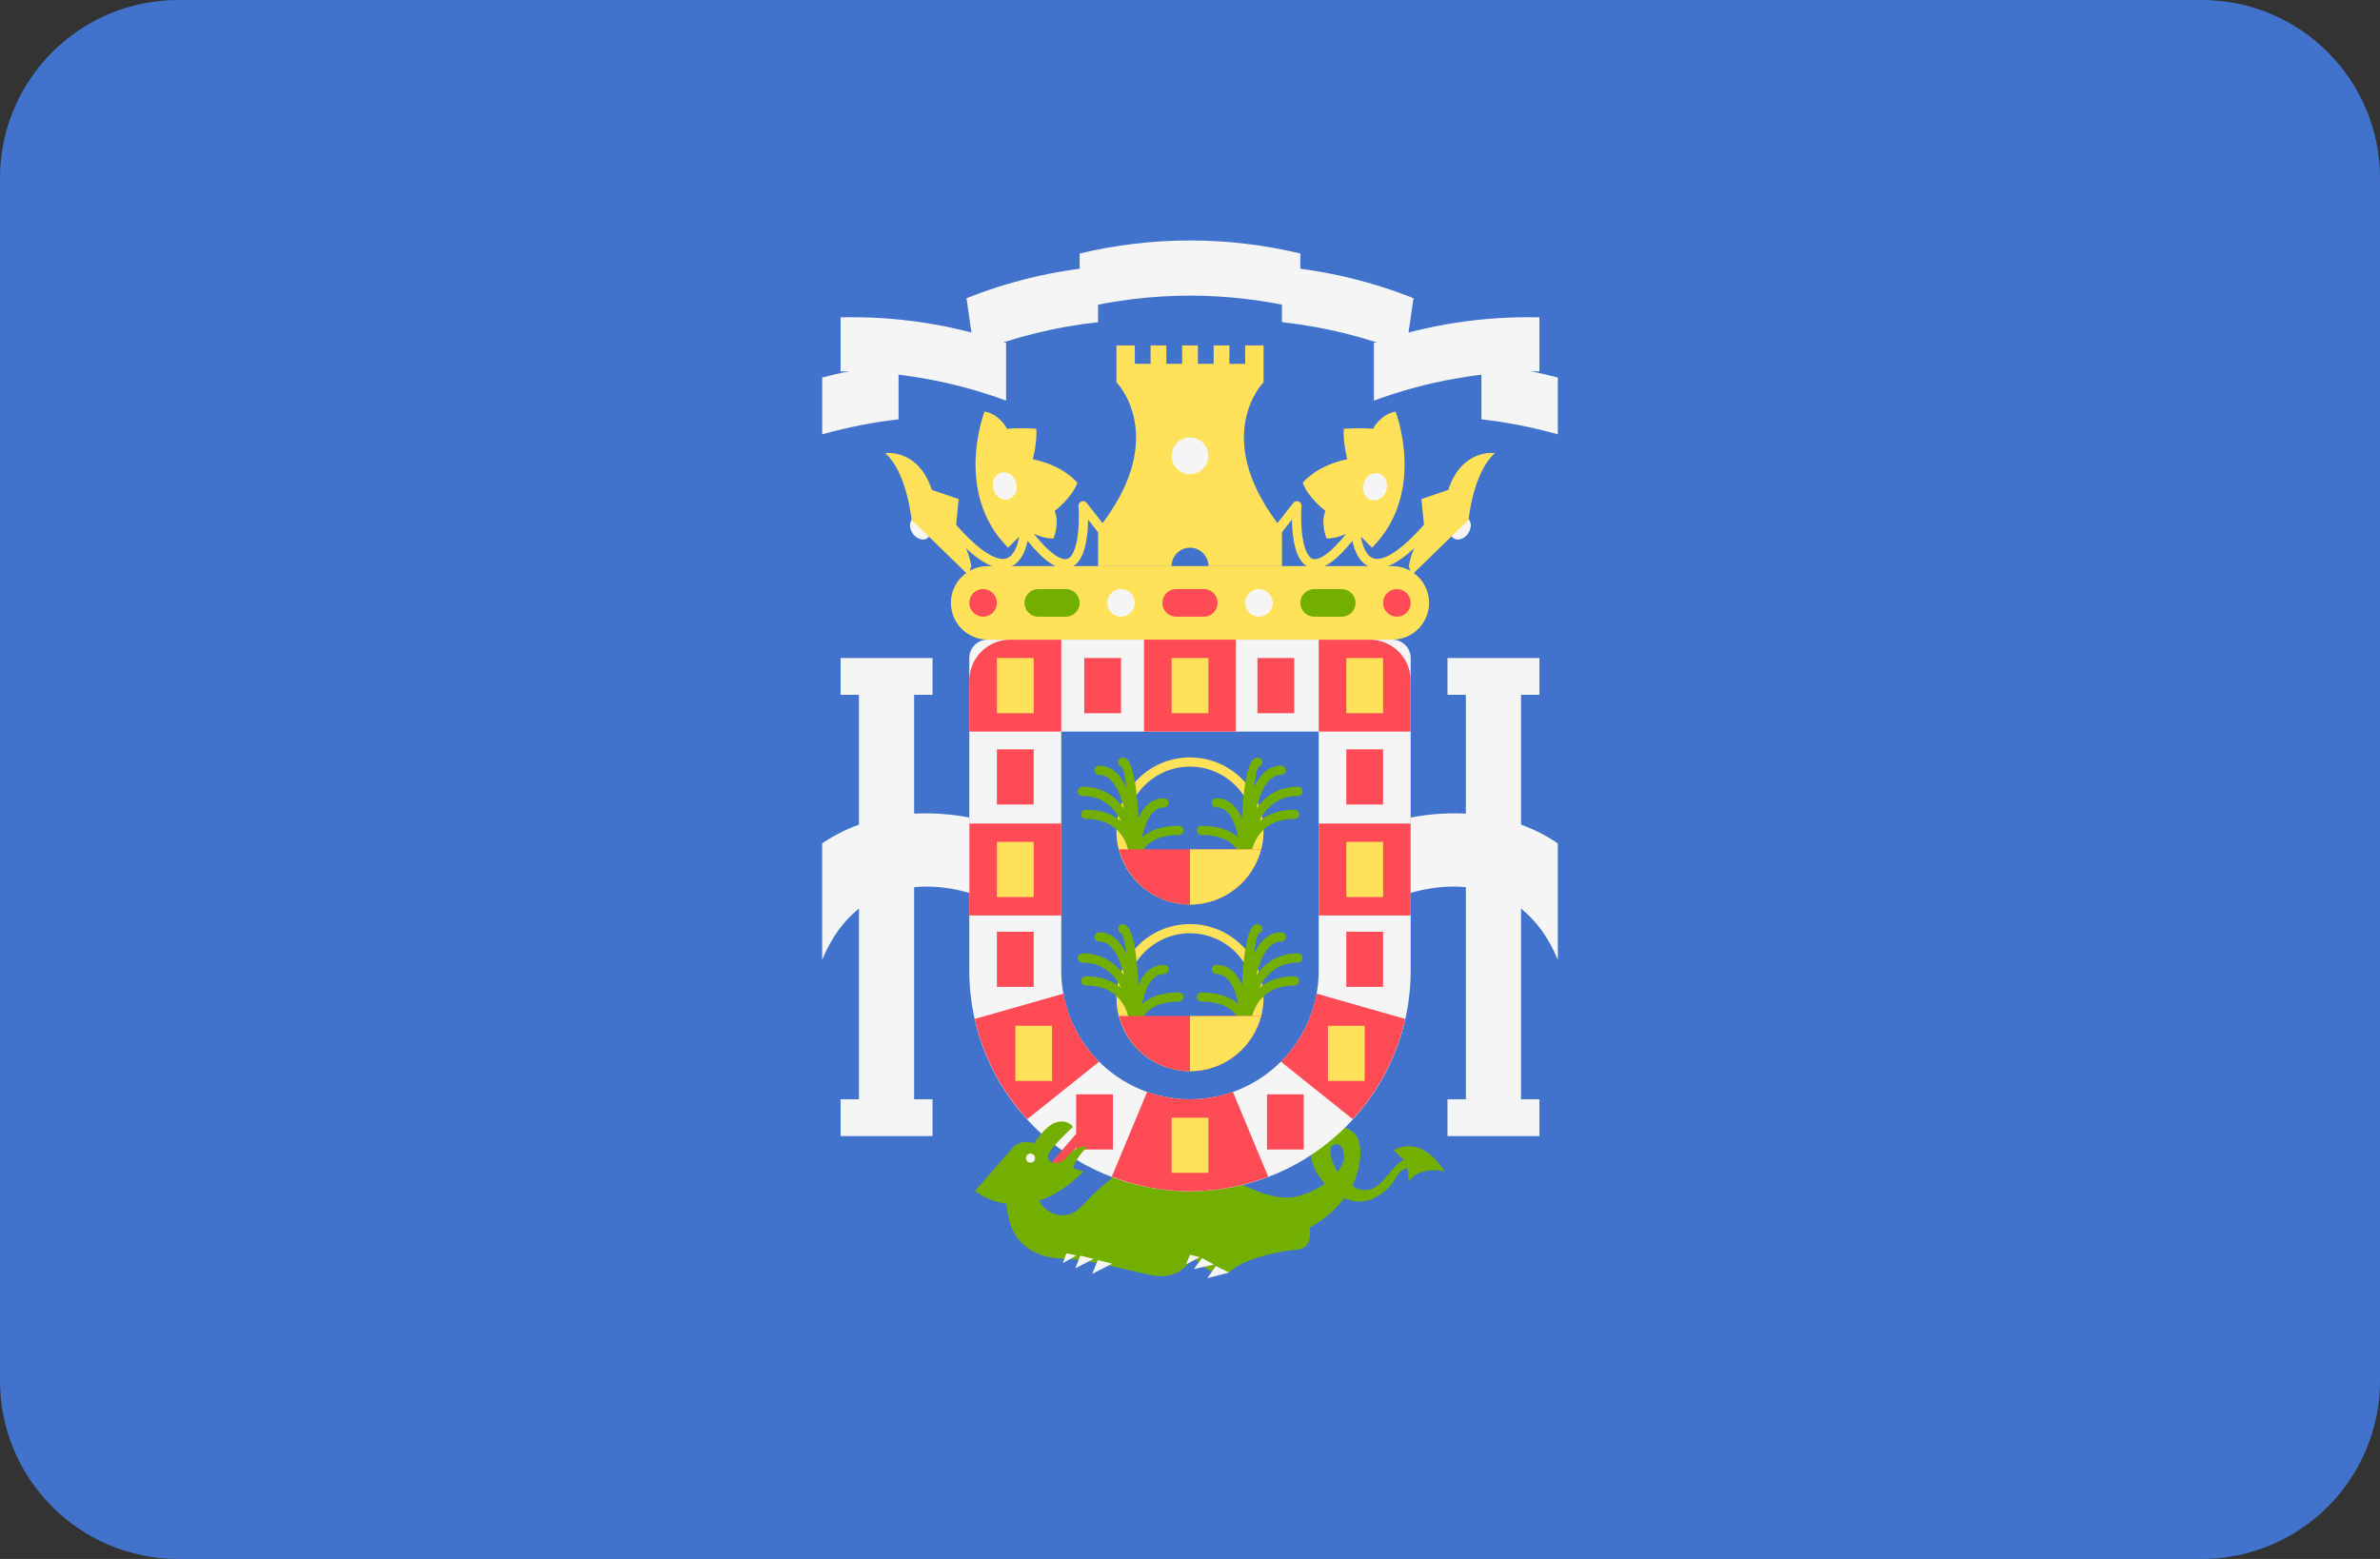 <?xml version="1.0" encoding="UTF-8" standalone="no"?>
<svg
   xmlns:dc="http://purl.org/dc/elements/1.1/"
   xmlns:cc="http://creativecommons.org/ns#"
   xmlns:rdf="http://www.w3.org/1999/02/22-rdf-syntax-ns#"
   xmlns:svg="http://www.w3.org/2000/svg"
   xmlns="http://www.w3.org/2000/svg"
   xmlns:sodipodi="http://sodipodi.sourceforge.net/DTD/sodipodi-0.dtd"
   xmlns:inkscape="http://www.inkscape.org/namespaces/inkscape"
   version="1.1"
   id="Layer_1"
   x="0px"
   y="0px"
   viewBox="0 0 512 335.45"
   xml:space="preserve"
   sodipodi:docname="es-ml.svg"
   width="512"
   height="335.45"
   inkscape:version="1.0.1 (c497b03c, 2020-09-10)"><rect x="0" y="0" width="512" height="335.45" fill="#333333" stroke="none"/><defs
   id="defs215" /><sodipodi:namedview
   pagecolor="#ffffff"
   bordercolor="#666666"
   borderopacity="1"
   objecttolerance="10"
   gridtolerance="10"
   guidetolerance="10"
   inkscape:pageopacity="0"
   inkscape:pageshadow="2"
   inkscape:window-width="920"
   inkscape:window-height="480"
   id="namedview213"
   showgrid="false"
   inkscape:zoom="1.640625"
   inkscape:cx="256"
   inkscape:cy="256"
   inkscape:window-x="0"
   inkscape:window-y="23"
   inkscape:window-maximized="0"
   inkscape:current-layer="Layer_1" />
<path
   style="fill:#4173cd;stroke-width:1"
   d="M 473.655,335.448 H 38.345 C 17.167,335.448 0,318.281 0,297.103 V 38.345 C 0,17.168 17.167,0 38.345,0 h 435.31 C 494.832,0 512,17.167 512,38.345 v 258.759 c 0,21.177 -17.167,38.344 -38.345,38.344 z"
   id="path10" />
<path
   style="fill:#73af00;stroke-width:1"
   d="m 216.518,255.999 c -0.742,13.188 7.988,14.813 12.717,14.884 4.729,0.071 11.895,2.15 18.56,3.511 6.665,1.362 8.814,-4.157 8.814,-4.157 3.942,5.16 7.787,3.584 7.787,3.584 3.153,-3.153 11.562,-4.73 14.858,-4.946 3.296,-0.215 2.508,-4.729 2.508,-4.729 3.454,-1.921 5.791,-4.122 7.462,-6.347 0.072,0.032 0.135,0.082 0.206,0.113 5.661,2.436 10.033,-2.723 10.964,-4.658 0.576,-1.197 1.631,-1.726 2.385,-1.984 l 0.267,2.987 c 2.436,-3.511 7.74,-2.221 7.74,-2.221 -5.447,-8.384 -10.964,-4.514 -10.964,-4.514 l 2.138,2.031 c -3.244,1.635 -5.17,8.108 -9.949,6.21 -0.408,-0.162 -0.754,-0.395 -1.118,-0.609 1.929,-3.825 1.992,-7.433 1.476,-9.495 -0.931,-3.726 -6.665,-4.586 -9.459,-0.788 -1.953,2.655 -0.717,6.756 2.114,9.832 -1.495,1.043 -3.404,2.013 -5.911,2.709 -7.74,2.15 -19.349,-8.026 -27.374,-8.456 -8.026,-0.43 -15.049,6.306 -19.062,10.606 -4.013,4.3 -9.398,0.491 -9.316,-2.293 M 286.778,246.374 c 1.505,-0.644 2.15,0.502 2.365,2.365 0.09,0.781 -0.339,2.059 -1.391,3.432 -1.658,-2.549 -1.929,-5.386 -0.974,-5.797 z"
   id="path12" />
<g
   id="g32"
   transform="translate(0,-88.276)">
	<polygon
   style="fill:#f5f5f5"
   points="239.247,360.181 234.968,362.383 236.163,359.426 "
   id="polygon14" />
	<polygon
   style="fill:#f5f5f5"
   points="235.255,359.16 231.299,361.196 232.404,358.463 "
   id="polygon16" />
	<polygon
   style="fill:#f5f5f5"
   points="231.565,358.417 228.641,360.066 229.396,357.973 "
   id="polygon18" />
	<polygon
   style="fill:#f5f5f5"
   points="264.396,362.098 259.738,363.309 261.554,360.685 "
   id="polygon20" />
	<polygon
   style="fill:#f5f5f5"
   points="261.162,360.374 256.823,361.357 258.577,358.986 "
   id="polygon22" />
	<polygon
   style="fill:#f5f5f5"
   points="258.135,358.786 255.158,360.334 255.982,358.269 "
   id="polygon24" />
	
		<ellipse
   transform="matrix(-0.818,0.575,-0.575,-0.818,476.089,253.339)"
   style="fill:#f5f5f5"
   cx="197.952"
   cy="202.014"
   rx="2.02"
   ry="2.637"
   id="ellipse26" />
	
		<ellipse
   transform="matrix(0.818,0.575,-0.575,0.818,173.432,-143.908)"
   style="fill:#f5f5f5"
   cx="314.048"
   cy="202.017"
   rx="2.02"
   ry="2.637"
   id="ellipse28" />
	<path
   style="fill:#f5f5f5"
   d="m 283.693,245.695 v 51.433 c 0,15.271 -12.424,27.694 -27.694,27.694 -15.27,0 -27.694,-12.424 -27.694,-27.694 v -51.433 h 55.388 m 15.826,-19.782 h -87.04 c -2.185,0 -3.956,1.771 -3.956,3.956 v 67.258 c 0,26.22 21.256,47.477 47.476,47.477 26.22,0 47.476,-21.256 47.476,-47.477 v -67.258 c 0,-2.185 -1.771,-3.956 -3.956,-3.956 z"
   id="path30" />
</g>
<g
   id="g50"
   transform="translate(0,-88.276)">
	<path
   style="fill:#ff4b55"
   d="m 228.305,245.695 h -19.782 v -10.954 c 0,-4.875 3.953,-8.828 8.828,-8.828 h 10.954 z"
   id="path34" />
	<rect
   x="246.1"
   y="225.91"
   style="fill:#ff4b55"
   width="19.782"
   height="19.782"
   id="rect36" />
	<rect
   x="208.52"
   y="265.48"
   style="fill:#ff4b55"
   width="19.782"
   height="19.782"
   id="rect38" />
	<rect
   x="283.7"
   y="265.48"
   style="fill:#ff4b55"
   width="19.782"
   height="19.782"
   id="rect40" />
	<path
   style="fill:#ff4b55"
   d="m 303.475,245.695 h -19.781 v -19.782 h 10.954 c 4.875,0 8.828,3.953 8.828,8.828 v 10.954 z"
   id="path42" />
	<path
   style="fill:#ff4b55"
   d="m 272.83,341.478 -7.611,-18.267 c -2.889,1.025 -5.984,1.611 -9.219,1.611 -3.235,0 -6.33,-0.587 -9.219,-1.611 l -7.61,18.267 c 5.238,1.99 10.895,3.127 16.83,3.127 5.935,0 11.591,-1.139 16.829,-3.127 z"
   id="path44" />
	<path
   style="fill:#ff4b55"
   d="m 220.977,329.102 15.473,-12.377 c -3.915,-3.906 -6.648,-8.981 -7.677,-14.643 l -19.071,5.449 c 1.835,8.201 5.8,15.578 11.275,21.571 z"
   id="path46" />
	<path
   style="fill:#ff4b55"
   d="m 302.296,307.53 -19.071,-5.449 c -1.028,5.662 -3.762,10.737 -7.677,14.643 l 15.473,12.377 c 5.474,-5.992 9.439,-13.369 11.275,-21.571 z"
   id="path48" />
</g>
<g
   id="g62"
   transform="translate(0,-88.276)">
	<rect
   x="214.46"
   y="229.87"
   style="fill:#ffe15a"
   width="7.913"
   height="11.869"
   id="rect52" />
	<rect
   x="214.46"
   y="269.43"
   style="fill:#ffe15a"
   width="7.913"
   height="11.869"
   id="rect54" />
	<rect
   x="218.42"
   y="309"
   style="fill:#ffe15a"
   width="7.913"
   height="11.869"
   id="rect56" />
	<rect
   x="285.67"
   y="309"
   style="fill:#ffe15a"
   width="7.913"
   height="11.869"
   id="rect58" />
	<rect
   x="289.63"
   y="229.87"
   style="fill:#ffe15a"
   width="7.913"
   height="11.869"
   id="rect60" />
</g>
<g
   id="g76"
   transform="translate(0,-88.276)">
	<rect
   x="214.46"
   y="249.52"
   style="fill:#ff4b55"
   width="7.913"
   height="11.869"
   id="rect64" />
	<rect
   x="289.63"
   y="249.52"
   style="fill:#ff4b55"
   width="7.913"
   height="11.869"
   id="rect66" />
	<rect
   x="214.46"
   y="288.76"
   style="fill:#ff4b55"
   width="7.913"
   height="11.869"
   id="rect68" />
	<rect
   x="231.51"
   y="323.75"
   style="fill:#ff4b55"
   width="7.913"
   height="11.869"
   id="rect70" />
	<rect
   x="272.56"
   y="323.75"
   style="fill:#ff4b55"
   width="7.913"
   height="11.869"
   id="rect72" />
	<rect
   x="289.63"
   y="288.76"
   style="fill:#ff4b55"
   width="7.913"
   height="11.869"
   id="rect74" />
</g>
<rect
   x="252.04"
   y="141.594"
   style="fill:#ffe15a;stroke-width:1"
   width="7.913"
   height="11.869"
   id="rect78" />
<g
   id="g84"
   transform="translate(0,-88.276)">
	<rect
   x="233.25"
   y="229.87"
   style="fill:#ff4b55"
   width="7.913"
   height="11.869"
   id="rect80" />
	<rect
   x="270.51"
   y="229.87"
   style="fill:#ff4b55"
   width="7.913"
   height="11.869"
   id="rect82" />
</g>
<g
   id="g92"
   transform="translate(0,-88.276)">
	<rect
   x="289.63"
   y="269.43"
   style="fill:#ffe15a"
   width="7.913"
   height="11.869"
   id="rect86" />
	<rect
   x="252.04"
   y="328.78"
   style="fill:#ffe15a"
   width="7.913"
   height="11.869"
   id="rect88" />
	<path
   style="fill:#ffe15a"
   d="m 255.999,253.237 c 7.636,0 13.847,6.211 13.847,13.847 0,7.636 -6.212,13.847 -13.847,13.847 -7.636,0 -13.847,-6.211 -13.847,-13.847 0,-7.636 6.211,-13.847 13.847,-13.847 m 0,-1.979 c -8.74,0 -15.826,7.085 -15.826,15.826 0,8.741 7.085,15.826 15.826,15.826 8.74,0 15.826,-7.085 15.826,-15.826 0,-8.74 -7.086,-15.826 -15.826,-15.826 z"
   id="path90" />
</g>
<g
   id="g98"
   transform="translate(0,-88.276)">
	<path
   style="fill:#73af00"
   d="m 253.609,265.972 c -3.924,0 -6.374,1.105 -7.907,2.477 0.63,-3.107 1.941,-6.434 4.692,-6.434 0.546,0 0.989,-0.445 0.989,-0.989 0,-0.545 -0.442,-0.989 -0.989,-0.989 -2.728,0 -4.425,1.9 -5.487,4.284 -0.652,-12.974 -2.667,-13.023 -3.414,-13.023 -0.546,0 -0.989,0.445 -0.989,0.989 0,0.476 0.332,0.87 0.779,0.966 0.413,0.494 0.767,2.158 1.054,4.465 -1.28,-2.718 -3.14,-4.689 -5.871,-4.689 -0.546,0 -0.989,0.445 -0.989,0.989 0,0.544 0.442,0.989 0.989,0.989 2.701,0 4.36,3.295 5.35,7.254 -1.898,-2.707 -4.762,-4.696 -8.975,-4.696 -0.546,0 -0.989,0.445 -0.989,0.989 0,0.544 0.442,0.989 0.989,0.989 4.376,0 6.887,2.524 8.335,5.441 -1.697,-1.437 -4.117,-2.474 -7.594,-2.474 -0.546,0 -0.989,0.445 -0.989,0.989 0,0.544 0.442,0.989 0.989,0.989 9.411,0 9.559,8.855 9.56,9.234 0,0.143 0.098,0.245 0.153,0.369 0.05,0.108 0.052,0.242 0.135,0.324 l 0.002,0.003 c 0.179,0.179 0.426,0.29 0.698,0.29 h 0.002 c 0.102,-0.001 0.168,-0.079 0.26,-0.108 0.302,-0.094 0.51,-0.299 0.61,-0.598 0.033,-0.097 0.116,-0.167 0.117,-0.275 0.004,-0.236 0.17,-5.777 8.49,-5.777 0.546,0 0.989,-0.445 0.989,-0.989 10e-4,-0.546 -0.442,-0.989 -0.989,-0.989 z"
   id="path94" />
	<path
   style="fill:#73af00"
   d="m 258.472,265.972 c 3.924,0 6.374,1.105 7.907,2.477 -0.63,-3.107 -1.941,-6.434 -4.692,-6.434 -0.546,0 -0.989,-0.445 -0.989,-0.989 0,-0.545 0.443,-0.989 0.989,-0.989 2.728,0 4.425,1.9 5.487,4.284 0.652,-12.974 2.667,-13.023 3.414,-13.023 0.546,0 0.989,0.445 0.989,0.989 0,0.476 -0.332,0.87 -0.779,0.966 -0.413,0.494 -0.767,2.158 -1.054,4.465 1.28,-2.718 3.14,-4.689 5.871,-4.689 0.546,0 0.989,0.445 0.989,0.989 0,0.544 -0.443,0.989 -0.989,0.989 -2.701,0 -4.36,3.295 -5.35,7.254 1.898,-2.707 4.762,-4.696 8.975,-4.696 0.546,0 0.989,0.445 0.989,0.989 0,0.544 -0.442,0.989 -0.989,0.989 -4.376,0 -6.887,2.524 -8.335,5.441 1.697,-1.437 4.117,-2.474 7.594,-2.474 0.546,0 0.989,0.445 0.989,0.989 0,0.544 -0.442,0.989 -0.989,0.989 -9.411,0 -9.559,8.855 -9.56,9.234 0,0.143 -0.098,0.245 -0.153,0.369 -0.05,0.108 -0.052,0.242 -0.135,0.324 l -0.002,0.003 c -0.179,0.179 -0.426,0.29 -0.698,0.29 h -0.002 c -0.102,-0.001 -0.168,-0.079 -0.26,-0.108 -0.302,-0.094 -0.51,-0.299 -0.61,-0.598 -0.033,-0.097 -0.116,-0.167 -0.117,-0.275 -0.003,-0.236 -0.17,-5.777 -8.49,-5.777 -0.546,0 -0.989,-0.445 -0.989,-0.989 0,-0.546 0.443,-0.989 0.989,-0.989 z"
   id="path96" />
</g>
<path
   style="fill:#ff4b55;stroke-width:1"
   d="m 240.733,182.764 c 1.764,6.814 7.901,11.869 15.266,11.869 7.366,0 13.501,-5.055 15.266,-11.869 z"
   id="path100" />
<g
   id="g106"
   transform="translate(0,-88.276)">
	<path
   style="fill:#ffe15a"
   d="m 255.999,282.91 c 7.366,0 13.501,-5.055 15.266,-11.869 h -15.266 z"
   id="path102" />
	<path
   style="fill:#ffe15a"
   d="m 255.999,289.091 c 7.636,0 13.847,6.211 13.847,13.847 0,7.636 -6.212,13.847 -13.847,13.847 -7.636,0 -13.847,-6.211 -13.847,-13.847 0,-7.636 6.211,-13.847 13.847,-13.847 m 0,-1.978 c -8.74,0 -15.826,7.085 -15.826,15.826 0,8.741 7.085,15.826 15.826,15.826 8.74,0 15.826,-7.085 15.826,-15.826 0,-8.741 -7.086,-15.826 -15.826,-15.826 z"
   id="path104" />
</g>
<g
   id="g112"
   transform="translate(0,-88.276)">
	<path
   style="fill:#73af00"
   d="m 253.609,301.826 c -3.924,0 -6.374,1.105 -7.907,2.477 0.63,-3.107 1.941,-6.434 4.692,-6.434 0.546,0 0.989,-0.445 0.989,-0.989 0,-0.545 -0.442,-0.989 -0.989,-0.989 -2.728,0 -4.425,1.9 -5.487,4.284 -0.652,-12.974 -2.667,-13.023 -3.414,-13.023 -0.546,0 -0.989,0.445 -0.989,0.989 0,0.476 0.332,0.87 0.779,0.966 0.413,0.494 0.767,2.158 1.054,4.465 -1.28,-2.718 -3.14,-4.689 -5.871,-4.689 -0.546,0 -0.989,0.445 -0.989,0.989 0,0.545 0.442,0.989 0.989,0.989 2.701,0 4.36,3.295 5.35,7.254 -1.898,-2.707 -4.762,-4.696 -8.975,-4.696 -0.546,0 -0.989,0.445 -0.989,0.989 0,0.545 0.442,0.989 0.989,0.989 4.376,0 6.887,2.524 8.335,5.441 -1.697,-1.437 -4.117,-2.474 -7.594,-2.474 -0.546,0 -0.989,0.445 -0.989,0.989 0,0.545 0.442,0.989 0.989,0.989 9.411,0 9.559,8.855 9.56,9.234 0,0.143 0.098,0.245 0.153,0.369 0.05,0.108 0.052,0.242 0.135,0.324 l 0.002,0.003 c 0.179,0.179 0.426,0.29 0.698,0.29 h 0.002 c 0.102,-0.001 0.168,-0.079 0.26,-0.108 0.302,-0.094 0.51,-0.299 0.61,-0.598 0.033,-0.097 0.116,-0.167 0.117,-0.275 0.004,-0.236 0.17,-5.777 8.49,-5.777 0.546,0 0.989,-0.445 0.989,-0.989 10e-4,-0.545 -0.442,-0.989 -0.989,-0.989 z"
   id="path108" />
	<path
   style="fill:#73af00"
   d="m 258.472,301.826 c 3.924,0 6.374,1.105 7.907,2.477 -0.63,-3.107 -1.941,-6.434 -4.692,-6.434 -0.546,0 -0.989,-0.445 -0.989,-0.989 0,-0.545 0.443,-0.989 0.989,-0.989 2.728,0 4.425,1.9 5.487,4.284 0.652,-12.974 2.667,-13.023 3.414,-13.023 0.546,0 0.989,0.445 0.989,0.989 0,0.476 -0.332,0.87 -0.779,0.966 -0.413,0.494 -0.767,2.158 -1.054,4.465 1.28,-2.718 3.14,-4.689 5.871,-4.689 0.546,0 0.989,0.445 0.989,0.989 0,0.545 -0.443,0.989 -0.989,0.989 -2.701,0 -4.36,3.295 -5.35,7.254 1.898,-2.707 4.762,-4.696 8.975,-4.696 0.546,0 0.989,0.445 0.989,0.989 0,0.545 -0.442,0.989 -0.989,0.989 -4.376,0 -6.887,2.524 -8.335,5.441 1.697,-1.437 4.117,-2.474 7.594,-2.474 0.546,0 0.989,0.445 0.989,0.989 0,0.545 -0.442,0.989 -0.989,0.989 -9.411,0 -9.559,8.855 -9.56,9.234 0,0.143 -0.098,0.245 -0.153,0.369 -0.05,0.108 -0.052,0.242 -0.135,0.324 l -0.002,0.003 c -0.179,0.179 -0.426,0.29 -0.698,0.29 h -0.002 c -0.102,-0.001 -0.168,-0.079 -0.26,-0.108 -0.302,-0.094 -0.51,-0.299 -0.61,-0.598 -0.033,-0.097 -0.116,-0.167 -0.117,-0.275 -0.003,-0.236 -0.17,-5.777 -8.49,-5.777 -0.546,0 -0.989,-0.445 -0.989,-0.989 0,-0.545 0.443,-0.989 0.989,-0.989 z"
   id="path110" />
</g>
<path
   style="fill:#ff4b55;stroke-width:1"
   d="m 240.733,218.619 c 1.764,6.814 7.901,11.869 15.266,11.869 7.366,0 13.501,-5.055 15.266,-11.869 z"
   id="path114" />
<path
   style="fill:#ffe15a;stroke-width:1"
   d="m 255.999,230.488 c 7.366,0 13.501,-5.055 15.266,-11.869 h -15.266 z"
   id="path116" />
<g
   id="g122"
   transform="translate(0,-88.276)">
	<polygon
   style="fill:#f5f5f5"
   points="180.828,324.822 180.828,332.735 184.785,332.735 196.653,332.735 200.609,332.735 200.609,324.822 196.653,324.822 196.653,237.782 200.609,237.782 200.609,229.869 180.828,229.869 180.828,237.782 184.785,237.782 184.785,324.822 "
   id="polygon118" />
	<polygon
   style="fill:#f5f5f5"
   points="311.388,324.822 311.388,332.735 315.345,332.735 327.213,332.735 331.17,332.735 331.17,324.822 327.213,324.822 327.213,237.782 331.17,237.782 331.17,229.869 311.388,229.869 311.388,237.782 315.345,237.782 315.345,324.822 "
   id="polygon120" />
</g>
<path
   style="fill:#ffe15a;stroke-width:1"
   d="m 299.519,137.637 h -87.04 c -4.37,0 -7.913,-3.543 -7.913,-7.913 v 0 c 0,-4.37 3.543,-7.913 7.913,-7.913 h 87.04 c 4.37,0 7.913,3.543 7.913,7.913 v 0 c 0,4.37 -3.543,7.913 -7.913,7.913 z"
   id="path124" />
<path
   style="fill:#ff4b55;stroke-width:1"
   d="m 258.966,132.692 h -5.934 c -1.639,0 -2.967,-1.329 -2.967,-2.967 v 0 c 0,-1.639 1.329,-2.967 2.967,-2.967 h 5.934 c 1.639,0 2.967,1.329 2.967,2.967 v 0 c 0,1.638 -1.328,2.967 -2.967,2.967 z"
   id="path126" />
<g
   id="g132"
   transform="translate(0,-88.276)">
	<path
   style="fill:#73af00"
   d="m 288.639,220.968 h -5.934 c -1.639,0 -2.967,-1.329 -2.967,-2.967 v 0 c 0,-1.639 1.329,-2.967 2.967,-2.967 h 5.934 c 1.639,0 2.967,1.329 2.967,2.967 v 0 c 0,1.638 -1.329,2.967 -2.967,2.967 z"
   id="path128" />
	<path
   style="fill:#73af00"
   d="m 229.293,220.968 h -5.934 c -1.639,0 -2.967,-1.329 -2.967,-2.967 v 0 c 0,-1.639 1.329,-2.967 2.967,-2.967 h 5.934 c 1.639,0 2.967,1.329 2.967,2.967 v 0 c 0,1.638 -1.328,2.967 -2.967,2.967 z"
   id="path130" />
</g>
<path
   style="fill:#ffe15a;stroke-width:1"
   d="m 311.554,105.409 -5.77,1.978 0.556,5.504 c -6.372,7.241 -9.57,7.708 -10.887,7.25 -1.63,-0.563 -2.381,-2.886 -2.684,-4.666 l 2.381,2.381 c 11.869,-11.869 5.069,-29.302 5.069,-29.302 -3.338,0.618 -4.822,3.709 -4.822,3.709 -3.091,-0.247 -6.305,0 -6.305,0 -0.247,2.72 0.742,6.552 0.742,6.552 -6.785,1.399 -9.578,5.076 -9.578,5.076 1.164,3.258 4.881,6.051 4.881,6.051 -1.112,2.72 0.247,5.934 0.247,5.934 1.698,0 3.167,-0.512 4.206,-1.014 -4.431,5.524 -6.517,5.656 -7.224,5.39 -2.141,-0.794 -2.684,-7.117 -2.383,-11.353 0.031,-0.433 -0.226,-0.836 -0.631,-0.993 -0.402,-0.151 -0.864,-0.028 -1.134,0.313 l -3.412,4.35 C 260.568,93.6 271.826,82.247 271.826,82.247 v -7.913 h -3.956 v 3.956 h -3.391 v -3.956 h -3.391 v 3.956 h -3.391 v -3.956 h -3.391 v 3.956 h -3.391 v -3.956 h -3.391 v 3.956 h -3.391 v -3.956 h -3.956 v 7.913 c 0,0 11.257,11.351 -2.98,30.322 l -3.412,-4.35 c -0.27,-0.344 -0.733,-0.471 -1.134,-0.313 -0.406,0.157 -0.662,0.561 -0.631,0.993 0.301,4.236 -0.239,10.558 -2.383,11.353 -0.71,0.257 -2.799,0.13 -7.239,-5.409 1.041,0.51 2.522,1.034 4.243,1.034 0,0 1.359,-3.214 0.247,-5.934 0,0 3.716,-2.793 4.881,-6.051 0,0 -2.793,-3.677 -9.578,-5.076 0,0 0.989,-3.832 0.742,-6.552 0,0 -3.214,-0.247 -6.305,0 0,0 -1.484,-3.091 -4.822,-3.709 0,0 -6.801,17.432 5.069,29.302 l 2.354,-2.354 c -0.306,1.778 -1.057,4.079 -2.679,4.64 -1.324,0.459 -4.511,-0.008 -10.867,-7.226 l 0.558,-5.527 -5.77,-1.978 c -2.967,-8.984 -10.056,-7.913 -10.056,-7.913 4.698,4.039 5.687,14.342 5.687,14.342 l 12.199,11.869 0.66,-1.896 c -0.273,-1.585 -0.697,-2.825 -1.154,-3.829 3.827,3.535 6.934,4.888 9.393,4.026 2.414,-0.836 3.438,-3.564 3.871,-5.623 3.245,4.01 5.852,5.94 8.029,5.94 0.425,0 0.833,-0.074 1.225,-0.221 3.111,-1.151 3.711,-6.639 3.755,-10.306 l 2.143,2.732 v 7.281 h 15.826 c 0,-2.185 1.771,-3.956 3.956,-3.956 2.185,0 3.956,1.771 3.956,3.956 h 15.826 v -7.281 l 2.143,-2.732 c 0.044,3.667 0.646,9.155 3.755,10.306 0.392,0.147 0.8,0.221 1.225,0.221 2.177,0 4.783,-1.932 8.029,-5.94 0.433,2.059 1.457,4.787 3.871,5.623 2.471,0.862 5.588,-0.499 9.429,-4.057 -0.461,1.01 -0.893,2.259 -1.169,3.861 l 0.66,1.896 12.199,-11.869 c 0,0 0.989,-10.303 5.687,-14.342 -0.006,-0.004 -7.095,-1.075 -10.062,7.909 z"
   id="path134" />
<g
   id="g140"
   transform="translate(0,-88.276)">
	<path
   style="fill:#f5f5f5"
   d="m 241.162,220.968 v 0 c -1.639,0 -2.967,-1.329 -2.967,-2.967 v 0 c 0,-1.639 1.329,-2.967 2.967,-2.967 v 0 c 1.639,0 2.967,1.329 2.967,2.967 v 0 c 0.001,1.638 -1.327,2.967 -2.967,2.967 z"
   id="path136" />
	<path
   style="fill:#f5f5f5"
   d="m 270.835,220.968 v 0 c -1.639,0 -2.967,-1.329 -2.967,-2.967 v 0 c 0,-1.639 1.329,-2.967 2.967,-2.967 v 0 c 1.639,0 2.967,1.329 2.967,2.967 v 0 c 0,1.638 -1.329,2.967 -2.967,2.967 z"
   id="path138" />
</g>
<g
   id="g146"
   transform="translate(0,-88.276)">
	<path
   style="fill:#ff4b55"
   d="m 300.508,220.968 v 0 c -1.639,0 -2.967,-1.329 -2.967,-2.967 v 0 c 0,-1.639 1.329,-2.967 2.967,-2.967 v 0 c 1.639,0 2.967,1.329 2.967,2.967 v 0 c 0,1.638 -1.329,2.967 -2.967,2.967 z"
   id="path142" />
	<path
   style="fill:#ff4b55"
   d="m 211.489,220.968 v 0 c -1.639,0 -2.967,-1.329 -2.967,-2.967 v 0 c 0,-1.639 1.329,-2.967 2.967,-2.967 v 0 c 1.639,0 2.967,1.329 2.967,2.967 v 0 c 0.001,1.638 -1.327,2.967 -2.967,2.967 z"
   id="path144" />
</g>
<g
   id="g158"
   transform="translate(0,-88.276)">
	<circle
   style="fill:#f5f5f5"
   cx="256"
   cy="186.35"
   r="3.956"
   id="circle148" />
	
		<ellipse
   transform="matrix(-0.97,0.245,-0.245,-0.97,473.199,326.92)"
   style="fill:#f5f5f5"
   cx="216.291"
   cy="192.855"
   rx="2.556"
   ry="2.967"
   id="ellipse150" />
	
		<ellipse
   transform="matrix(0.97,0.245,-0.245,0.97,56.182,-66.506)"
   style="fill:#f5f5f5"
   cx="295.745"
   cy="192.853"
   rx="2.556"
   ry="2.967"
   id="ellipse152" />
	<path
   style="fill:#f5f5f5"
   d="m 208.522,264.186 c -3.737,-0.707 -8.716,-1.223 -14.182,-0.646 -5.353,0.564 -11.605,2.228 -17.47,6.212 v 25.061 c 8.189,-19.793 26.451,-15.967 31.651,-14.397 v -16.23 z"
   id="path154" />
	<path
   style="fill:#f5f5f5"
   d="m 303.475,264.186 c 3.737,-0.707 8.716,-1.223 14.182,-0.646 5.353,0.564 11.605,2.228 17.47,6.212 v 25.061 c -8.189,-19.793 -26.451,-15.967 -31.651,-14.397 v -16.23 z"
   id="path156" />
</g>
<path
   style="fill:#ff4b55;stroke-width:1"
   d="m 234.411,242.871 c 0,0 -4.263,6.69 -6.421,7.338 0,0 -2.925,2.131 -3.519,1.916 l 10.264,-11.897 z"
   id="path160" />
<path
   style="fill:#73af00;stroke-width:1"
   d="m 234.036,246.733 c -2.006,-0.215 -3.583,0.931 -4.586,2.293 -1.003,1.362 -3.705,1.81 -3.985,0.041 -0.252,-1.591 5.353,-6.563 5.353,-6.563 0,0 -0.931,-1.676 -3.491,-1.024 -2.434,0.62 -4.828,4.536 -4.828,4.536 0,0 -2.433,-0.952 -4.388,0.676 l -8.367,9.571 c 0,0 10.278,8.78 23.361,-4.157 l -2.221,-0.717 c 0.715,-2.72 3.152,-4.656 3.152,-4.656 z"
   id="path162" />
<g
   id="g180"
   transform="translate(0,-88.276)">
	<circle
   style="fill:#f5f5f5"
   cx="221.69"
   cy="337.48"
   r="0.971"
   id="circle164" />
	<path
   style="fill:#f5f5f5"
   d="m 180.828,168.185 c 12.153,-0.042 24.213,2.082 35.607,6.295 v -12.397 c -11.436,-3.943 -23.487,-5.815 -35.607,-5.519 z"
   id="path166" />
	<path
   style="fill:#f5f5f5"
   d="m 279.737,154.699 c -15.604,-3.746 -31.873,-3.746 -47.476,0 0,-3.956 0,-7.913 0,-11.869 15.604,-3.746 31.873,-3.746 47.476,0 0,3.956 0,7.912 0,11.869 z"
   id="path168" />
	<path
   style="fill:#f5f5f5"
   d="m 236.217,145.655 c -9.679,0.899 -19.213,3.166 -28.301,6.795 0.569,3.915 1.138,7.831 1.707,11.746 8.552,-3.415 17.503,-5.598 26.594,-6.599 z"
   id="path170" />
	<path
   style="fill:#f5f5f5"
   d="m 176.872,181.735 c 5.39,-1.505 10.878,-2.614 16.433,-3.224 v -11.943 c -5.548,0.515 -11.036,1.534 -16.433,2.946 z"
   id="path172" />
	<path
   style="fill:#f5f5f5"
   d="m 331.17,168.185 c -12.153,-0.042 -24.213,2.082 -35.607,6.295 v -12.397 c 11.436,-3.943 23.487,-5.815 35.607,-5.519 z"
   id="path174" />
	<path
   style="fill:#f5f5f5"
   d="m 275.78,145.655 c 9.679,0.899 19.213,3.166 28.301,6.795 -0.569,3.915 -1.138,7.831 -1.707,11.746 -8.552,-3.415 -17.503,-5.598 -26.594,-6.599 z"
   id="path176" />
	<path
   style="fill:#f5f5f5"
   d="m 335.126,181.735 c -5.39,-1.505 -10.878,-2.614 -16.433,-3.224 v -11.943 c 5.548,0.515 11.036,1.534 16.433,2.946 z"
   id="path178" />
</g>
<g
   id="g182"
   transform="translate(0,-88.276)">
</g>
<g
   id="g184"
   transform="translate(0,-88.276)">
</g>
<g
   id="g186"
   transform="translate(0,-88.276)">
</g>
<g
   id="g188"
   transform="translate(0,-88.276)">
</g>
<g
   id="g190"
   transform="translate(0,-88.276)">
</g>
<g
   id="g192"
   transform="translate(0,-88.276)">
</g>
<g
   id="g194"
   transform="translate(0,-88.276)">
</g>
<g
   id="g196"
   transform="translate(0,-88.276)">
</g>
<g
   id="g198"
   transform="translate(0,-88.276)">
</g>
<g
   id="g200"
   transform="translate(0,-88.276)">
</g>
<g
   id="g202"
   transform="translate(0,-88.276)">
</g>
<g
   id="g204"
   transform="translate(0,-88.276)">
</g>
<g
   id="g206"
   transform="translate(0,-88.276)">
</g>
<g
   id="g208"
   transform="translate(0,-88.276)">
</g>
<g
   id="g210"
   transform="translate(0,-88.276)">
</g>
</svg>
